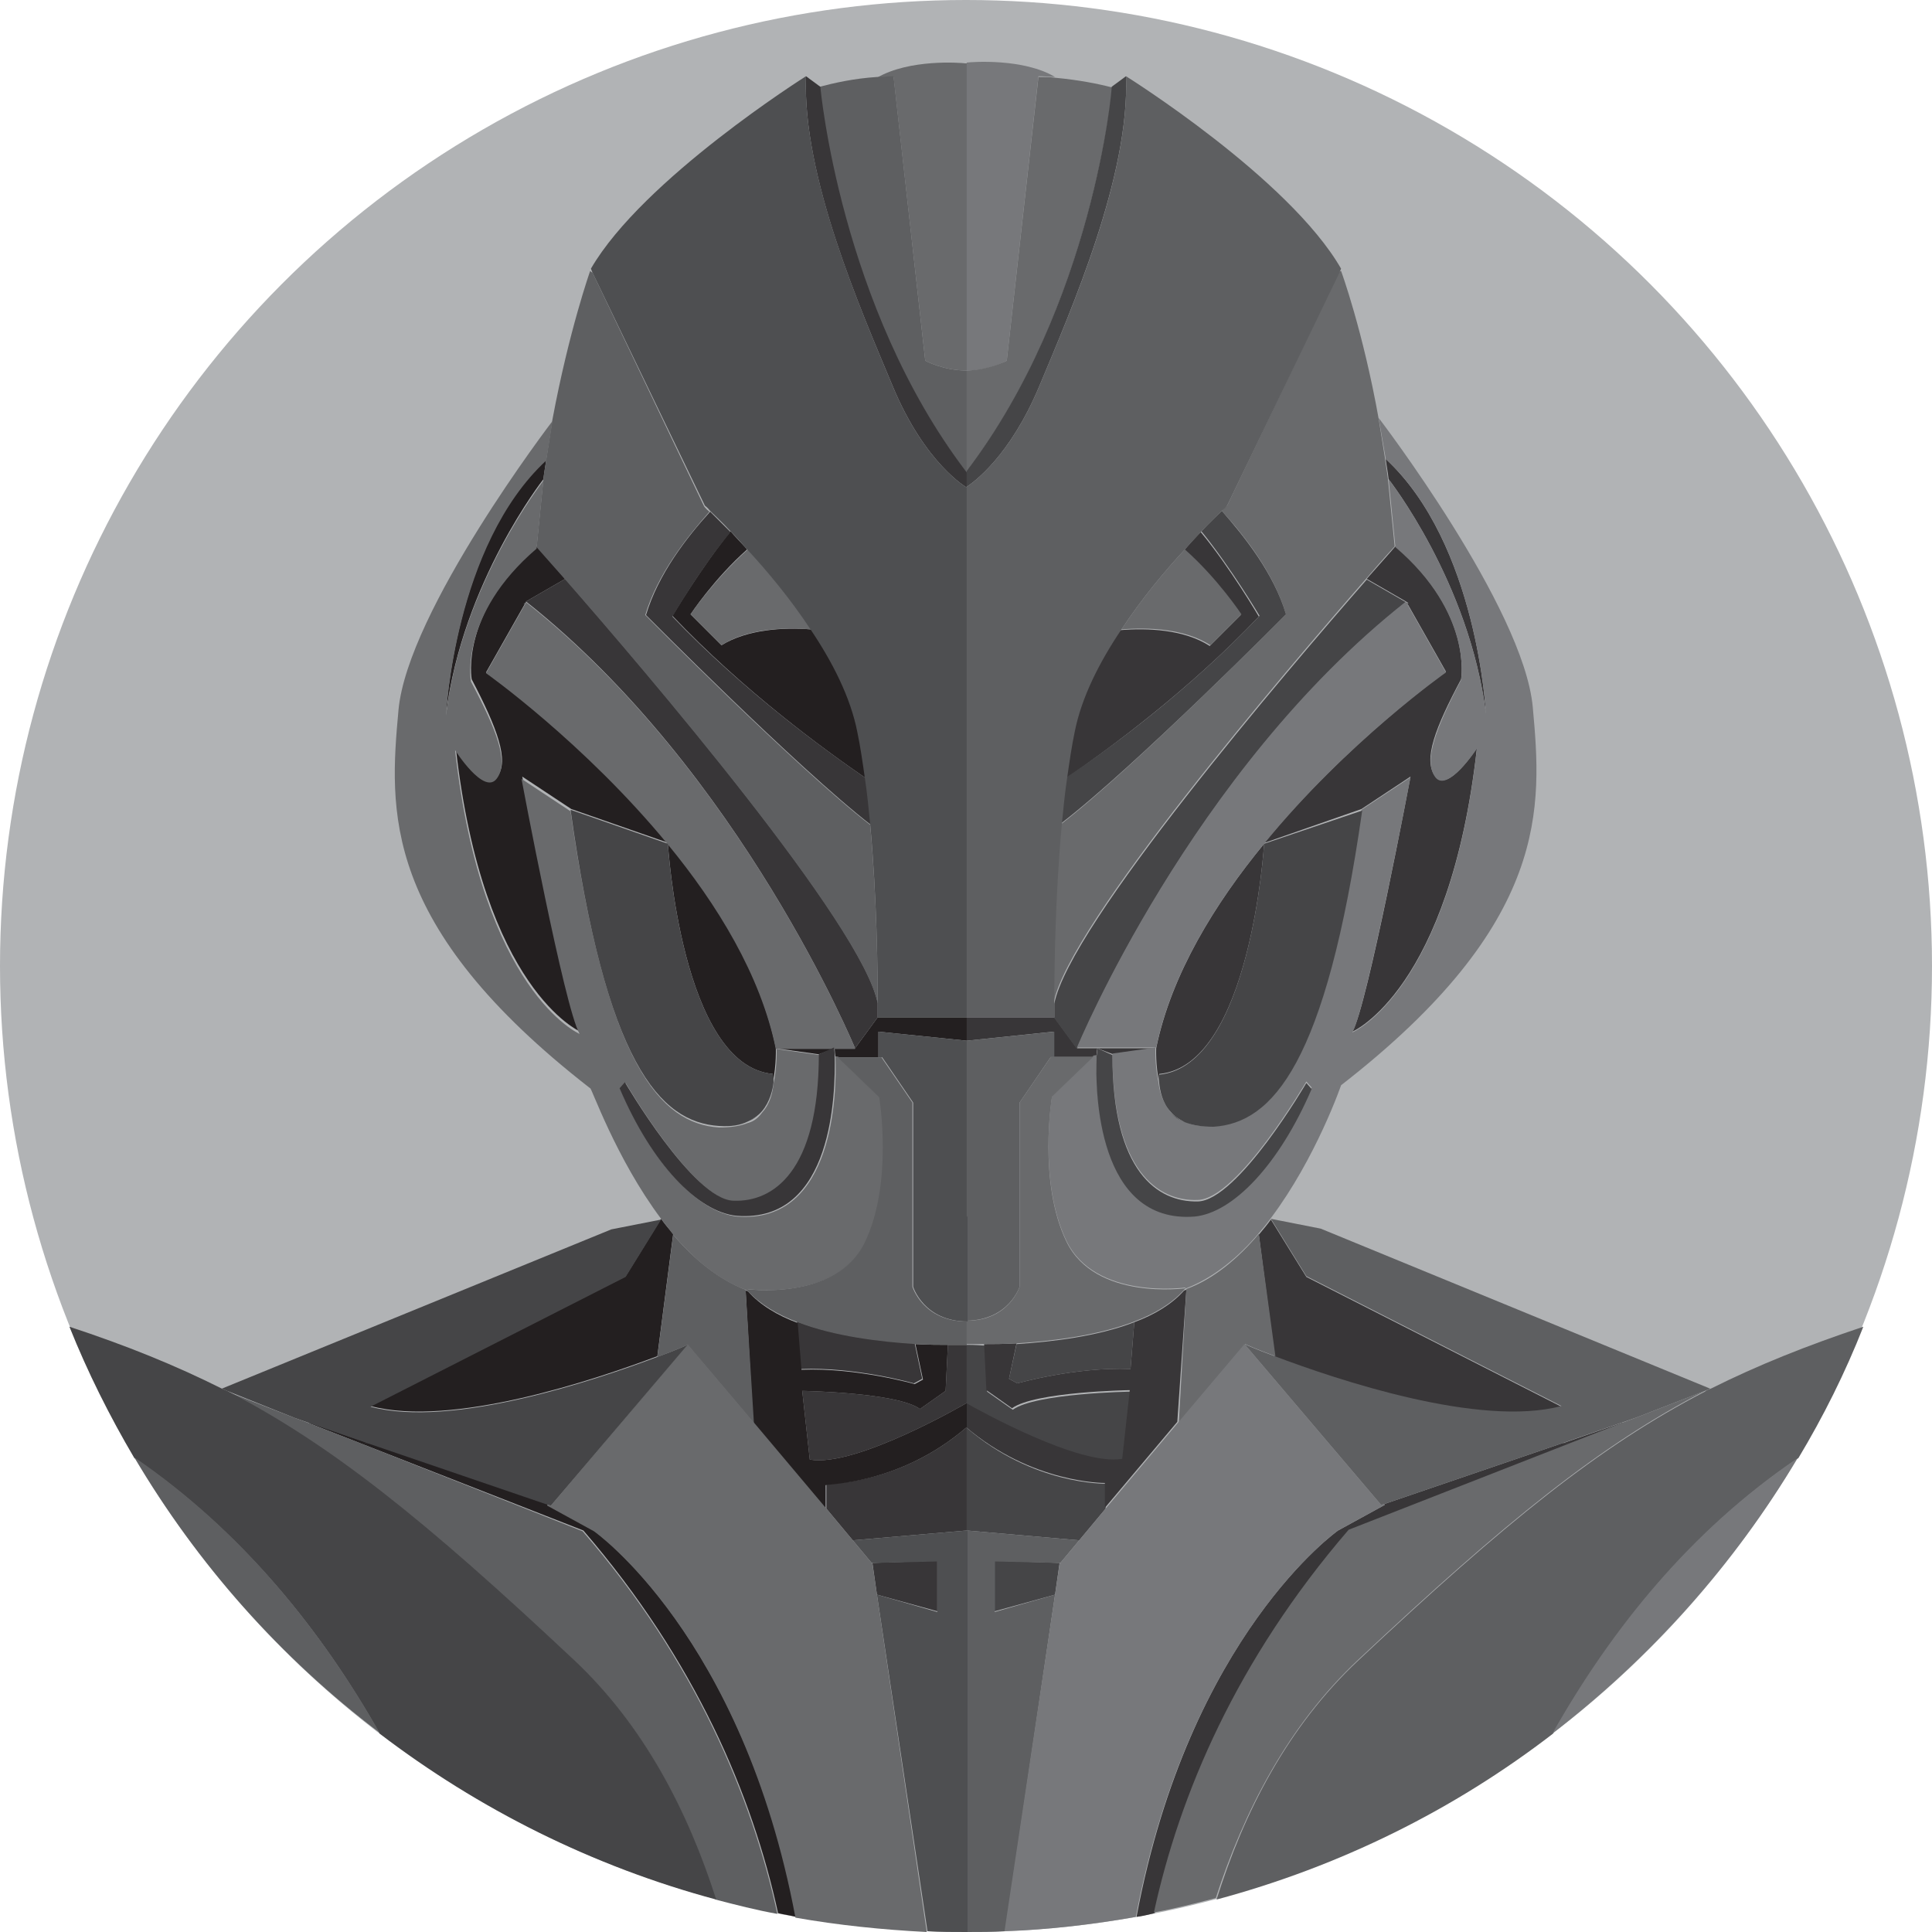 <svg xmlns="http://www.w3.org/2000/svg" width="256" height="256"><circle fill="#B1B3B5" cx="128" cy="128" r="128"/><path fill="#383638" d="M208.1 191.3l-1-.1-23.7 8.1.1.1-6.2 3.4s-19.7 13.8-26.7 51.2c.8-.1 1.6-.3 2.4-.5 3.4-15.6 10.9-33.5 25.8-50.7l29.3-11.5zm-.9-.1l.9.1 6.9-2.7v-.1zm-38.3-11.4c8.2 3.1 27.3 9.5 38 6.6l-33.8-17.2-4.7-7.6c-.5.7-1.1 1.4-1.6 2l2.1 16.2z"/><path fill="#454547" d="M131.8 213.5l8-2.2.6-4.2h.1l-8.7-.3zm-3.7-24.3v13.6l14.9 1.3 3.5-4.2v-3.3s-9.6.2-18.4-7.4zm5.6-6.5l1.1.6s7.7-2.2 15-1.9l.5-6.2c-4.9 1.9-11 2.6-15.6 2.9l-1 4.6z"/><path fill="#454547" d="M128.1 178.2v7.9c1.6.9 15 8.4 20.7 7.4l1-9.1s-12.6.2-15.6 2.4l-3.4-2.4-.3-6.1c-1.3-.1-2.1-.1-2.4-.1z"/><path fill="#383638" d="M157.2 170.9c-.1 0-.2.1-.3.1-1.6 1.8-3.9 3.2-6.6 4.2l-.5 6.2c-7.3-.3-15 1.9-15 1.9l-1.1-.6 1-4.7c-1.7.1-3.2.1-4.3.1l.3 6.1 3.4 2.4c3-2.2 15.6-2.4 15.6-2.4l-1 9.1c-5.7 1-19.1-6.5-20.7-7.4v3.2c8.8 7.5 18.4 7.4 18.4 7.4v3.3l9.6-11.4 1.2-17.5z"/><path fill="#696A6C" d="M166.8 163.5c-2.7 3.2-6 6-9.6 7.3l-1 17.7 8.8-10.4s1.5.7 4 1.6l-2.2-16.2z"/><path fill="#383638" d="M155 147.3c.5.7 1.1 1.2 1.9 1.4-.8-.4-1.4-.9-1.9-1.4zm31.3-67.6l.3.2s0 .1-.1.1l5.1 9s-13 9.2-24.1 22.7l12.9-4.5 6.5-4.3s-5.7 30.4-7.7 33.8c0 0 12.9-5.5 16.5-37.6 0 0-3.8 6-5.5 3.8s0-6.5 3.4-12.9c0 0 1.6-8.8-8.7-17.6 0 0-1.4 1.6-3.8 4.3l5.2 3c0 .1 0 0 0 0zm-32.7 62.6c12.1-1.1 13.9-30.4 13.9-30.5-6.5 7.9-12.3 17.3-14.3 27.1 0 0-.1 2.2.4 4.6-.1-.7 0-1.2 0-1.2zm-6.1-2.6l5.7-.8h-7.8z"/><path fill="#383638" d="M196.9 94.6s-1.1-22.5-13.3-33.8v-.1c.1.9.3 1.8.4 2.8 0 0 10.7 13.6 12.9 31.1zm-57.3 42.1v3.4h5.1l.6-.1c0-.7.1-1.1.1-1.1h-2.7l-3-4.1h-11.6v3.1l11.5-1.2zm27.2-55s-3.8-6.5-7.7-11.2c-.7.7-1.4 1.5-2.2 2.4 4.5 4 7.5 8.6 7.5 8.6l-4.1 4.1c-3.4-2.2-8.2-2.4-11.9-2.1-2.9 4.3-5.3 9-6.2 13.6-.4 1.9-.7 4-1 6.1 5.9-4.1 16.3-11.7 25.6-21.5z"/><path fill="#454547" d="M186.6 80l-.3-.2.2.3.1-.1z"/><path fill="#454547" d="M186.3 79.8l-5.2-3c-10.5 12-39.4 45.8-41.4 56.2v1.9l3 4.1c0-.1 15.1-36.7 43.6-59.2z"/><path fill="#696A6C" d="M162.6 67s-.3.2-.7.7c3.1 3.4 6.9 8.3 8.5 13.7 0 0-20 20.2-29.8 27.8-.9 9.7-1 19.6-1 23.7 2-10.4 30.9-44.2 41.4-56.2 2.3-2.7 3.8-4.3 3.8-4.3l-.9-9c-.1-.9-.3-1.9-.4-2.8l-.8-5c-2.1-11.8-5-19.7-5-19.7-.1 0-.2.1-.3.2L162.6 67z"/><path fill="#454547" d="M170.4 81.4c-1.6-5.4-5.5-10.3-8.5-13.7-.6.6-1.6 1.5-2.7 2.7 3.9 4.8 7.7 11.2 7.7 11.2-9.3 9.8-19.7 17.5-25.6 21.4-.3 2-.5 4-.7 6.1 9.8-7.5 29.8-27.7 29.8-27.7z"/><path fill="#77787B" d="M128.1 49.1c3 0 5.3-1.3 5.3-1.3l4.2-37.7c.8 0 1.5.1 2.2.1-4.2-2.5-11-2-11.8-1.9h.1v40.8z"/><path fill="#696A6C" d="M133.4 47.8s-2.3 1.2-5.3 1.3v13.4c16.7-22 19.3-50.9 19.3-50.9-1.9-.5-4.4-1-7.6-1.3-.7-.1-1.5-.1-2.2-.1l-4.2 37.6z"/><path fill="#454547" d="M128.1 62.4v2.1c.9-.6 5.7-4 9.6-13.3 4.3-10.3 12-27.9 11.5-41.1l-1.9 1.4c.1.1-2.5 28.9-19.2 50.9z"/><path fill="#696A6C" d="M160.4 85.5l4.1-4.1s-3.1-4.7-7.5-8.6c-2.6 2.8-5.7 6.5-8.4 10.6 3.6-.3 8.4-.1 11.8 2.1z"/><path fill="#5E5F61" d="M137.7 51.2c-3.9 9.3-8.7 12.7-9.6 13.3v70.3h11.6v-1.9c0-4.1.1-14 1-23.7.2-2.1.4-4.1.7-6.1.3-2.1.6-4.2 1-6.1.9-4.6 3.3-9.3 6.2-13.6 2.7-4.1 5.8-7.8 8.4-10.6.8-.9 1.6-1.7 2.2-2.4l2.7-2.7c.5-.4.7-.7.7-.7l14.9-30.9.2-.5c-6.9-12-28.5-25.5-28.5-25.5.5 13.3-7.2 30.8-11.5 41.1z"/><path fill="#77787B" d="M167.5 111.8c11-13.5 24.1-22.7 24.1-22.7l-5.1-9-.2-.3v-.1c-28.5 22.5-43.6 59.1-43.6 59.1h10.5c2-9.7 7.8-19.1 14.3-27z"/><path fill="#77787B" d="M183.6 60.7v.1c12.2 11.3 13.3 33.8 13.3 33.8-2.2-17.5-12.9-31.1-12.9-31.1l.9 9c10.3 8.8 8.7 17.6 8.7 17.6-3.4 6.5-5 10.8-3.4 12.9s5.5-3.8 5.5-3.8c-3.6 32.1-16.5 37.6-16.5 37.6 1.9-3.4 7.7-33.8 7.7-33.8l-6.5 4.3c-4.7 33.6-11.8 41.4-19.7 41.9-1.6.1-2.8-.1-3.8-.6-.8-.2-1.4-.7-1.9-1.4-1-1.2-1.4-2.8-1.5-3.8-.5-2.3-.4-4.6-.4-4.6l-5.7.8c0 15.6 6.1 19.6 11.3 19.4 5.3-.1 14.4-15.7 14.4-15.7l.7.8c-4.3 10.1-10.4 16.4-15.5 16.9-12.9 1-13.1-16.5-13-21.2l-.6.1h.2l-5.5 5.3s-1.9 11.3 1.9 19.2c3.8 7.9 15.8 6.2 15.8 6.2-.1.1-.1.2-.2.2.1 0 .2-.1.3-.1 3.6-1.4 6.9-4.1 9.6-7.3.6-.7 1.1-1.3 1.6-2 6-8 9.3-17.6 9.3-17.6 27.8-21.6 26.6-36.9 25.4-50.1-1.2-13.2-20.4-38.3-20.4-38.3v.1l.9 5.2z"/><path fill="#5E5F61" d="M128.1 161.2V175c5.6-.1 7-4.5 7-4.5v-24.4l4.1-6h.5v-3.4l-11.6 1.2v23.3z"/><path fill="#696A6C" d="M139.2 140.1l-4.1 6v24.4s-1.4 4.5-7 4.5v3.1h2.3c1.1 0 2.6 0 4.3-.1 4.6-.3 10.7-1 15.6-2.9 2.7-1 5-2.4 6.6-4.2l.2-.2s-12 1.7-15.8-6.2c-3.8-7.9-1.9-19.2-1.9-19.2l5.5-5.3h-5.7z"/><path fill="#454547" d="M167.5 111.8c0 .1-1.8 29.4-13.9 30.6v1.1c.1 1 .4 2.6 1.5 3.8.5.6 1.1 1 1.9 1.4 1 .4 2.2.6 3.8.6 7.8-.5 14.9-8.3 19.7-41.9l-13 4.4z"/><path fill="#454547" d="M145.4 138.9s0 .4-.1 1.1c-.2 4.6.1 22.2 13 21.2 5.1-.5 11.2-6.9 15.5-16.9l-.7-.8s-9.1 15.6-14.4 15.7c-5.3.1-11.3-3.9-11.3-19.4l-2-.9z"/><path fill="#5E5F61" d="M139.8 211.3l-8 2.3v-6.7l8.7.2 2.5-3-14.9-1.3V256c1.7 0 3.4 0 5.1-.1l6.6-44.6z"/><path fill="#77787B" d="M177.3 202.8l6.2-3.4-.1-.1-.4.1-18.1-21.3-8.8 10.4-9.6 11.4-3.5 4.2-2.5 3-.1.1-.6 4.1-6.7 44.6c5.9-.2 11.7-.9 17.4-1.9 7.1-37.3 26.8-51.2 26.8-51.2z"/><path fill="#5E5F61" d="M168.4 161.5l4.7 7.6 33.8 17.2c-10.8 2.9-29.8-3.5-38-6.6-2.5-.9-4-1.6-4-1.6l18.1 21.3.4-.1 23.7-8.1 7.8-2.7 2-.7 9-3.5c.2-.1.5-.2.7-.3L175 162.8l-6.6-1.3z"/><path fill="#696A6C" d="M180 219.9c19.6-18.4 32-28.4 45.9-35.6l-9 3.5-1.9.7-6.9 2.7-29.4 11.5c-14.9 17.3-22.4 35.1-25.8 50.7 2.8-.5 5.5-1.2 8.2-1.9 3.7-11.4 9.5-22.8 18.9-31.6z"/><path fill="#5E5F61" d="M225.9 184.4c-13.9 7.2-26.3 17.2-45.9 35.6-9.4 8.8-15.2 20.2-18.8 31.7 16.4-4.4 31.5-11.9 44.6-22 7.8-13.8 18.3-26.9 32.5-36.5 3.3-5.5 6.2-11.3 8.6-17.4-7.5 2.5-14 5.1-20.2 8.2-.3.1-.6.2-.8.4z"/><path fill="#77787B" d="M205.7 229.7c13-10 24.1-22.4 32.5-36.5-14.2 9.6-24.7 22.7-32.5 36.5z"/><path fill="#231F20" d="M78.7 202.8l-6.2-3.4.1-.1-23.7-8.1-1 .1 29.4 11.5c14.9 17.3 22.4 35.1 25.8 50.7.8.2 1.6.3 2.4.5-7.1-37.3-26.8-51.2-26.8-51.2zM41 188.5v.1l6.9 2.7.9-.1zm48.2-25c-.6-.7-1.1-1.3-1.6-2l-4.7 7.6-33.8 17.2c10.8 2.9 29.8-3.5 38-6.6l2.1-16.2z"/><path fill="#383638" d="M128.1 189.2v-3.3 3.2c-8.9 7.7-18.6 7.5-18.6 7.5v3.3l3.5 4.2 15.1-1.3v-13.6zm0-28v13.9-.1z"/><path fill="#383638" d="M128.1 178.2h-2.5l-.3 6.1-3.4 2.4c-3-2.2-15.6-2.4-15.6-2.4l1 9.1c6.1 1.1 20.8-7.5 20.8-7.5v-7.7zm-11.9 33.1l8 2.2v-6.7l-8.7.3h.1z"/><path fill="#383638" d="M106.1 181.4c7.3-.3 15 1.9 15 1.9l1.1-.6-1-4.7c-4.6-.3-10.7-1-15.6-2.9l.5 6.3z"/><path fill="#231F20" d="M128.1 189.1v-3.2s-14.7 8.6-20.8 7.5l-1-9.1s12.6.2 15.6 2.4l3.4-2.4.3-6.1c-1.1 0-2.6 0-4.3-.1l1 4.7-1.1.6s-7.7-2.2-15-1.9l-.5-6.2c-2.7-1-5-2.4-6.6-4.2-.1 0-.2-.1-.3-.1l1 17.7 9.6 11.4v-3.3c.1-.2 9.8 0 18.7-7.7z"/><path fill="#5E5F61" d="M98.8 170.9c-3.6-1.4-6.9-4.1-9.6-7.3l-2.1 16.2c2.5-.9 4-1.6 4-1.6l8.8 10.4-1.1-17.7z"/><path fill="#231F20" d="M110.6 138.9h-7.8l5.7.8zm4.1-35.8c-.3-2.1-.6-4.2-1-6.1-.9-4.6-3.3-9.3-6.2-13.6-3.7-.3-8.5 0-11.9 2.1l-4.1-4.1s3.1-4.7 7.5-8.6c-.8-.9-1.6-1.7-2.2-2.4-3.9 4.8-7.7 11.2-7.7 11.2 9.4 9.9 19.8 17.5 25.6 21.5zm-50.3-14l5.1-9-.1-.1.3-.2v-.1l5.2-3c-2.3-2.7-3.8-4.3-3.8-4.3C60.9 81.3 62.5 90 62.5 90c3.4 6.5 5 10.8 3.4 12.9s-5.5-3.8-5.5-3.8c3.6 32.1 16.5 37.6 16.5 37.6-1.9-3.4-7.7-33.8-7.7-33.8l6.5 4.3 12.9 4.5C77.5 98.3 64.4 89.1 64.4 89.1z"/><path fill="#231F20" d="M102.4 142.3v1.1c.5-2.3.4-4.6.4-4.6-2-9.8-7.8-19.2-14.3-27.1 0 .2 1.8 29.5 13.9 30.6zm-30-81.5C60.2 72.1 59.1 94.6 59.1 94.6 61.3 77.1 72 63.5 72 63.5c.1-.9.3-1.9.4-2.8v.1zm44 75.9l11.7 1.2v5.1-8.2h-11.8l-3 4.1h-2.7s0 .4.1 1.1l.6.1h5.1v-3.4zM99 148.6c.8-.2 1.4-.7 1.9-1.4-.4.6-1 1.1-1.9 1.4zm29.1-80.4v33.2-33.2z"/><path fill="#383638" d="M69.5 80.1l.2-.3-.3.2.1.1zm43.8 58.8l3-4.1v-1.9c-2-10.4-30.9-44.2-41.4-56.2l-5.2 3c28.5 22.6 43.6 59.2 43.6 59.2z"/><path fill="#5E5F61" d="M72.4 60.7c-.1.9-.3 1.8-.4 2.8l-.9 9s1.4 1.6 3.8 4.3c10.5 12 39.4 45.8 41.4 56.2 0-4.1-.1-14-1-23.7-9.8-7.6-29.8-27.8-29.8-27.8 1.6-5.4 5.5-10.3 8.5-13.7-.5-.4-.7-.7-.7-.7l-14.8-31c-.1 0-.2-.1-.3-.2 0 0-2.8 7.9-5 19.7l-.8 5.1z"/><path fill="#383638" d="M114.7 103.1c-5.8-4-16.2-11.6-25.6-21.4 0 0 3.8-6.5 7.7-11.2l-2.7-2.7c-3.1 3.4-6.9 8.3-8.5 13.7 0 0 20 20.2 29.8 27.8-.2-2.2-.4-4.2-.7-6.2z"/><path fill="#696A6C" d="M122.6 47.8s2.4 1.3 5.5 1.3V8.4h-.1c-.8-.1-7.5-.6-11.8 1.9.7-.1 1.5-.1 2.2-.1l4.2 37.6z"/><path fill="#5E5F61" d="M128.1 68.2zm0-5.5V49.1c-3.1 0-5.5-1.3-5.5-1.3l-4.2-37.7c-.8 0-1.5.1-2.2.1-3.1.2-5.7.8-7.6 1.3 0 .1 2.6 29.1 19.5 51.2z"/><path fill="#383638" d="M118.3 51.2c4.3 10.3 9.8 13.4 9.8 13.4v3.6-5.6c-16.8-22-19.4-51.1-19.4-51.1l-1.9-1.4c-.5 13.3 7.2 30.8 11.5 41.1z"/><path fill="#696A6C" d="M91.5 81.4l4.1 4.1c3.4-2.2 8.2-2.4 11.9-2.1-2.7-4.1-5.8-7.8-8.4-10.6-4.5 4-7.6 8.6-7.6 8.6z"/><path fill="#4E4F51" d="M93.4 67s.3.2.7.7c.6.6 1.6 1.5 2.7 2.7.7.7 1.4 1.5 2.2 2.4 2.6 2.8 5.7 6.5 8.4 10.6 2.9 4.3 5.3 9 6.2 13.6.4 1.9.7 4 1 6.1.3 2 .5 4 .7 6.1.9 9.7 1 19.6 1 23.7v1.9h11.8V64.6s-5.5-3.1-9.8-13.4c-4.3-10.3-12-27.9-11.5-41.1 0 0-21.6 13.6-28.5 25.5l.2.5L93.4 67z"/><path fill="#696A6C" d="M113.3 138.9s-15.1-36.6-43.6-59.1v.1l-.2.3-5.1 9s13 9.2 24.1 22.7c6.5 7.9 12.3 17.3 14.3 27.1h10.5z"/><path fill="#696A6C" d="M87.6 161.5c.5.7 1.1 1.4 1.6 2.1 2.7 3.2 6 6 9.6 7.3.1 0 .2.1.3.1l-.2-.2s12 1.7 15.8-6.2c3.8-7.9 1.9-19.2 1.9-19.2l-5.5-5.3h.2l-.6-.1c.2 4.6-.1 22.2-13 21.2-5.1-.5-11.2-6.9-15.5-16.9l.7-.8s9.1 15.6 14.4 15.7c5.3.1 11.3-3.9 11.3-19.4l-5.7-.8s.1 2.2-.4 4.6c-.1 1-.4 2.6-1.5 3.8-.5.7-1.1 1.2-1.9 1.4-1 .4-2.2.6-3.8.6-7.8-.5-14.9-8.3-19.7-41.9l-6.5-4.3s5.7 30.4 7.7 33.8c0 0-12.9-5.5-16.5-37.6 0 0 3.8 6 5.5 3.8s0-6.5-3.4-12.9c0 0-1.6-8.8 8.7-17.6l.9-9S61.2 77.4 59.1 94.8c0 0 1.1-22.5 13.3-33.8v-.1l.8-5v-.1S54 80.9 52.8 94.1c-1.2 13.2-2.4 28.5 25.4 50.1.1-.3 3.4 9.3 9.4 17.3z"/><path fill="#4E4F51" d="M128.1 161.2v-23.3l-11.7-1.2v3.4h.5l4.1 6v24.4s1.4 4.6 7.2 4.6v-13.9z"/><path fill="#5E5F61" d="M105.7 175.2c4.9 1.9 11 2.6 15.6 2.9 1.7.1 3.2.1 4.3.1h2.5v-3.1c-5.8 0-7.2-4.6-7.2-4.6v-24.4l-4.1-6H111l5.5 5.3s1.9 11.3-1.9 19.2c-3.8 7.9-15.8 6.2-15.8 6.2.1.1.1.2.2.2 1.7 1.8 4 3.2 6.7 4.2z"/><path fill="#454547" d="M102.4 142.3c-12.1-1.1-13.9-30.4-13.9-30.5l-12.9-4.5c4.7 33.6 11.8 41.4 19.7 41.9 1.6.1 2.8-.1 3.8-.6.8-.4 1.4-.8 1.9-1.4 1-1.2 1.4-2.8 1.5-3.8 0-.6-.1-1.1-.1-1.1z"/><path fill="#383638" d="M108.5 139.7c0 15.6-6.1 19.6-11.3 19.4-5.3-.1-14.4-15.7-14.4-15.7l-.7.8c4.3 10.1 10.4 16.4 15.5 16.9 12.9 1 13.1-16.5 13-21.2 0-.7-.1-1.1-.1-1.1l-2 .9z"/><path fill="#4E4F51" d="M128.1 202.8l-15.1 1.3 2.5 3 8.7-.2v6.7l-8-2.3 6.7 44.6c1.7.1 3.4.1 5.2.1h.1v-53.2z"/><path fill="#696A6C" d="M116.2 211.3l-.6-4.1-.1-.1-2.5-3-3.5-4.2-9.6-11.4-8.8-10.4L73 199.5l-.4-.1-.1.1 6.2 3.4s19.7 13.8 26.7 51.2c5.7 1 11.5 1.6 17.4 1.9l-6.6-44.7z"/><path fill="#454547" d="M39.1 187.9l2 .7 7.8 2.7 23.7 8.1.4.1 18.1-21.3s-1.5.7-4 1.6c-8.2 3.1-27.3 9.5-38 6.6l33.8-17.2 4.7-7.6-6.6 1.3L29.4 184c.2.1.5.2.7.3l9 3.6z"/><path fill="#5E5F61" d="M47.9 191.3l-6.9-2.7-1.9-.7-9-3.5C44 191.6 56.4 201.6 76 220c9.4 8.8 15.2 20.2 18.8 31.7 2.7.7 5.4 1.4 8.2 1.9-3.4-15.6-10.9-33.5-25.8-50.7l-29.3-11.6z"/><path fill="#454547" d="M76 219.9c-19.6-18.4-32-28.4-45.9-35.6-.2-.1-.5-.2-.7-.3-6.2-3.1-12.6-5.7-20.2-8.2 2.4 6 5.3 11.8 8.6 17.4 14.2 9.7 24.7 22.7 32.5 36.5 13.1 10 28.2 17.6 44.6 22-3.7-11.6-9.5-23-18.9-31.8z"/><path fill="#5E5F61" d="M17.8 193.1c8.4 14.2 19.4 26.6 32.5 36.5-7.8-13.7-18.3-26.8-32.5-36.5z"/></svg>